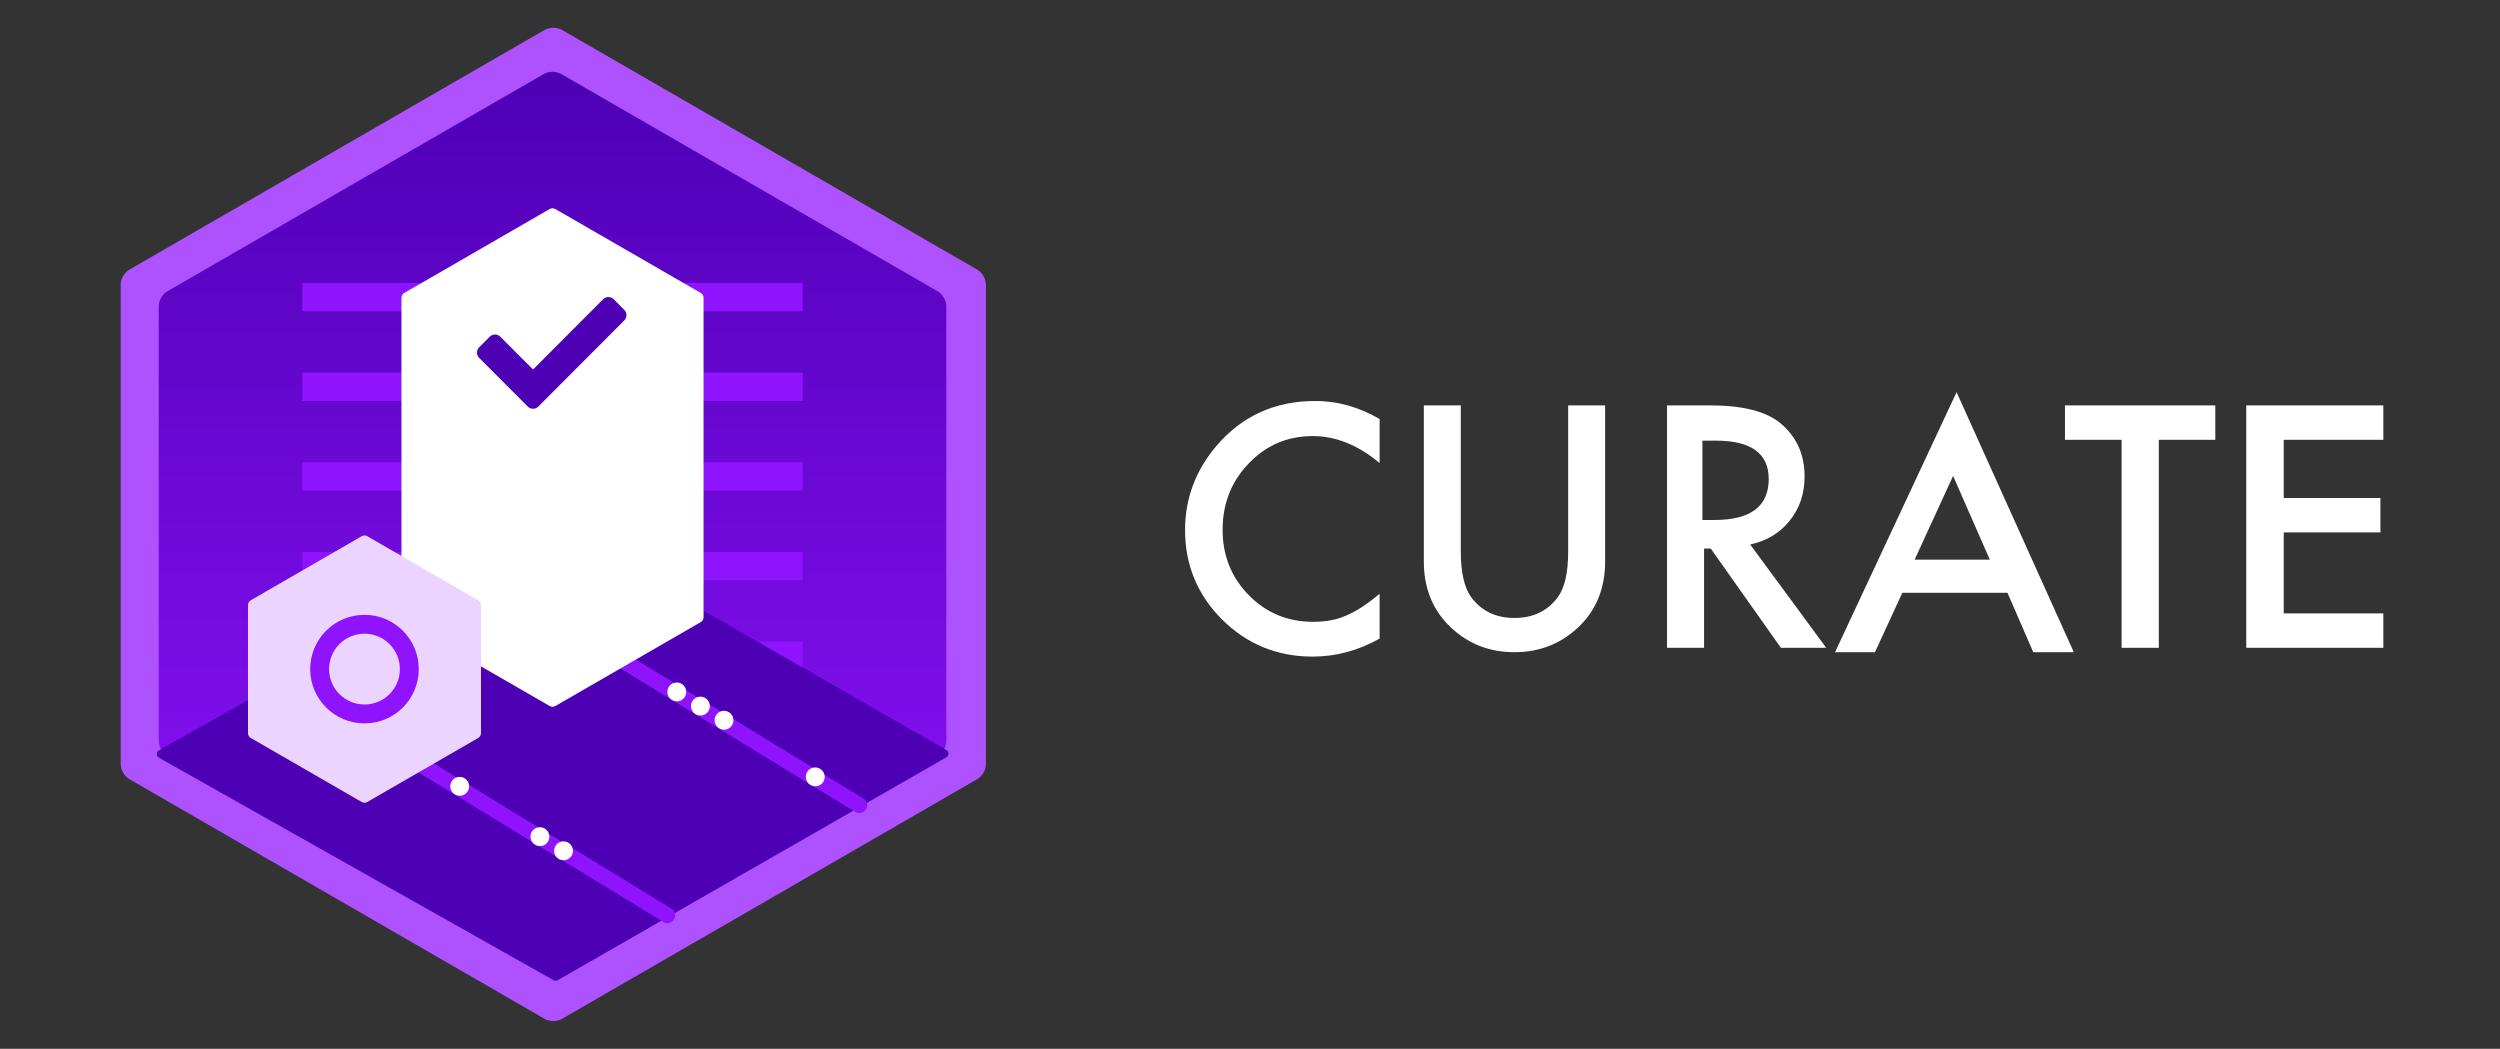 <?xml version="1.0" encoding="UTF-8"?>
<svg width="1907px" height="800px" viewBox="0 0 1907 800" version="1.1" xmlns="http://www.w3.org/2000/svg" xmlns:xlink="http://www.w3.org/1999/xlink">
    <rect x="0" y="0" width="1907" height="800" fill="#333333" stroke="none"/>
    <!-- Generator: Sketch 58 (84663) - https://sketch.com -->
    <title>logo-CURATE-white</title>
    <desc>Created with Sketch.</desc>
    <defs>
        <linearGradient x1="50%" y1="0%" x2="50%" y2="100%" id="linearGradient-1">
            <stop stop-color="#9013FE" offset="0%"></stop>
            <stop stop-color="#4D00B4" offset="100%"></stop>
        </linearGradient>
    </defs>
    <g id="logo-CURATE-white" stroke="none" stroke-width="1" fill="none" fill-rule="evenodd">
        <g id="CURATE-LOGO" transform="translate(41, 19)">
            <g id="Group-152">
                <path d="M387.992,4.006 L704.113,186.493 C708.408,188.973 711.054,193.555 711.054,198.514 L711.054,563.486 C711.054,568.445 708.408,573.027 704.113,575.507 L387.992,757.994 C383.698,760.473 378.407,760.473 374.113,757.994 L57.992,575.507 C53.697,573.027 51.051,568.445 51.051,563.486 L51.051,198.514 C51.051,193.555 53.697,188.973 57.992,186.493 L374.113,4.006 C378.407,1.527 383.698,1.527 387.992,4.006 Z" id="Polygon" fill="#AE52FF"></path>
                <path d="M387.392,37.606 L673.891,202.993 C678.186,205.473 680.832,210.055 680.832,215.014 L680.832,545.786 C680.832,550.745 678.186,555.327 673.891,557.807 L387.392,723.194 C383.098,725.673 377.807,725.673 373.513,723.194 L87.014,557.807 C82.719,555.327 80.073,550.745 80.073,545.786 L80.073,215.014 C80.073,210.055 82.719,205.473 87.014,202.993 L373.513,37.606 C377.807,35.127 383.098,35.127 387.392,37.606 Z" id="Polygon" fill="url(#linearGradient-1)" transform="translate(380.452, 380.4) scale(1, -1) translate(-380.452, -380.4) "></path>
                <rect id="Rectangle" fill="#9013FE" x="189.626" y="196.8" width="381.653" height="21.6"></rect>
                <rect id="Rectangle" fill="#9013FE" x="189.626" y="265.2" width="381.653" height="21.6"></rect>
                <rect id="Rectangle" fill="#9013FE" x="189.626" y="333.6" width="381.653" height="21.6"></rect>
                <rect id="Rectangle" fill="#9013FE" x="189.626" y="402" width="381.653" height="21.6"></rect>
                <rect id="Rectangle" fill="#9013FE" x="189.626" y="470.4" width="381.653" height="21.6"></rect>
                <path d="M381.266,728.706 L80.214,558.985 C78.673,558.117 78.128,556.163 78.996,554.622 C79.283,554.114 79.702,553.694 80.21,553.407 L382.853,382.2 L382.853,382.2 L680.899,553.121 C682.434,554.001 682.964,555.959 682.084,557.493 C681.802,557.987 681.393,558.396 680.899,558.679 L384.433,728.694 C383.453,729.256 382.25,729.26 381.266,728.706 Z" id="Path-114" fill="#4D00B4"></path>
                <path d="M221.303,535.52 L464.936,684.32 C467.765,686.048 471.458,685.156 473.186,682.328 C474.913,679.5 474.021,675.807 471.193,674.08 L227.559,525.28 C224.731,523.552 221.038,524.444 219.31,527.272 C217.582,530.1 218.475,533.793 221.303,535.52 Z" id="Path-115" fill="#9013FE" fill-rule="nonzero"></path>
                <path d="M367.723,451.52 L611.357,600.32 C614.185,602.048 617.878,601.156 619.606,598.328 C621.333,595.5 620.441,591.807 617.613,590.08 L373.979,441.28 C371.151,439.552 367.458,440.444 365.73,443.272 C364.003,446.1 364.895,449.793 367.723,451.52 Z" id="Path-115" fill="#9013FE" fill-rule="nonzero"></path>
                <path d="M382.587,140.432 L493.532,204.458 C494.854,205.221 495.668,206.631 495.668,208.157 L495.668,451.843 C495.668,453.369 494.854,454.779 493.532,455.542 L382.587,519.568 C381.266,520.33 379.639,520.33 378.318,519.568 L267.373,455.542 C266.051,454.779 265.237,453.369 265.237,451.843 L265.237,208.157 C265.237,206.631 266.051,205.221 267.373,204.458 L378.318,140.432 C379.639,139.67 381.266,139.67 382.587,140.432 Z" id="Polygon" fill="#FFFFFF" transform="translate(380.452, 330) scale(1, -1) translate(-380.452, -330) "></path>
                <path d="M361.569,291.127 L324.514,253.994 C322.288,251.764 322.288,248.146 324.514,245.915 L332.576,237.836 C334.802,235.605 338.412,235.605 340.638,237.836 L365.6,262.85 L419.066,209.273 C421.293,207.042 424.902,207.042 427.129,209.273 L435.191,217.352 C437.417,219.583 437.417,223.2 435.191,225.431 L369.631,291.127 C367.405,293.358 363.796,293.358 361.569,291.127 L361.569,291.127 Z" id="Path" fill="#4D00B4" fill-rule="nonzero"></path>
                <path d="M239.168,390.033 L323.764,438.867 C325.085,439.63 325.899,441.04 325.899,442.566 L325.899,540.234 C325.899,541.76 325.085,543.17 323.764,543.933 L239.168,592.767 C237.847,593.53 236.219,593.53 234.897,592.767 L150.302,543.933 C148.98,543.17 148.166,541.76 148.166,540.234 L148.166,442.566 C148.166,441.04 148.98,439.63 150.302,438.867 L234.897,390.033 C236.219,389.27 237.847,389.27 239.168,390.033 Z" id="Polygon" fill="#EBD4FF" transform="translate(237.033, 491.4) scale(1, -1) translate(-237.033, -491.4) "></path>
                <path d="M237.033,532.8 C259.9,532.8 278.438,514.265 278.438,491.4 C278.438,468.535 259.9,450 237.033,450 C214.165,450 195.627,468.535 195.627,491.4 C195.627,514.265 214.165,532.8 237.033,532.8 Z M237.033,518.4 C222.119,518.4 210.029,506.312 210.029,491.4 C210.029,476.488 222.119,464.4 237.033,464.4 C251.946,464.4 264.036,476.488 264.036,491.4 C264.036,506.312 251.946,518.4 237.033,518.4 Z" id="Oval" fill="#9013FE" fill-rule="nonzero"></path>
                <ellipse id="Oval" fill="#FFFFFF" cx="475.266" cy="508.8" rx="7.201" ry="7.2"></ellipse>
                <ellipse id="Oval" fill="#FFFFFF" cx="493.268" cy="519.6" rx="7.201" ry="7.2"></ellipse>
                <ellipse id="Oval" fill="#FFFFFF" cx="511.271" cy="530.4" rx="7.201" ry="7.2"></ellipse>
                <ellipse id="Oval" fill="#FFFFFF" cx="580.88" cy="573.6" rx="7.201" ry="7.2"></ellipse>
                <ellipse id="Oval" fill="#FFFFFF" cx="309.643" cy="580.8" rx="7.201" ry="7.2"></ellipse>
                <ellipse id="Oval" fill="#FFFFFF" cx="370.851" cy="619.2" rx="7.201" ry="7.2"></ellipse>
                <ellipse id="Oval" fill="#FFFFFF" cx="388.854" cy="630" rx="7.201" ry="7.2"></ellipse>
            </g>
            <path d="M1011.375,300.624 L1011.375,334.216 C994.967,320.504 977.991,313.647 960.445,313.647 C941.352,313.647 925.23,320.414 912.079,333.949 L911.587,334.46 C898.265,348.254 891.605,365.131 891.605,385.092 C891.605,404.809 898.265,421.443 911.587,434.994 C924.908,448.545 941.235,455.32 960.567,455.32 C970.558,455.32 979.046,453.697 986.032,450.451 C989.931,448.828 993.972,446.638 998.155,443.879 C1002.338,441.12 1006.745,437.793 1011.375,433.898 L1011.375,468.1 C995.129,477.269 978.072,481.853 960.202,481.853 C933.315,481.853 910.368,472.481 891.361,453.738 C872.435,434.832 862.972,412.031 862.972,385.335 C862.972,361.399 870.892,340.059 886.731,321.315 C906.226,298.352 931.447,286.871 962.395,286.871 C979.29,286.871 995.617,291.455 1011.375,300.624 Z M1073.292,290.232 L1073.292,401.607 C1073.292,417.495 1075.914,429.111 1081.156,436.456 C1088.98,447.075 1099.989,452.384 1114.185,452.384 C1128.461,452.384 1139.511,447.075 1147.334,436.456 C1152.577,429.351 1155.198,417.734 1155.198,401.607 L1155.198,290.232 L1183.388,290.232 L1183.388,409.271 C1183.388,428.752 1177.258,444.799 1164.998,457.414 C1151.206,471.465 1134.268,478.491 1114.185,478.491 C1094.101,478.491 1077.204,471.465 1063.493,457.414 C1051.233,444.799 1045.103,428.752 1045.103,409.271 L1045.103,290.232 L1073.292,290.232 Z M1294.046,396.333 L1352.028,475.129 L1317.457,475.129 L1263.964,399.446 L1258.87,399.446 L1258.87,475.129 L1230.607,475.129 L1230.607,290.232 L1263.722,290.232 C1288.467,290.232 1306.338,294.823 1317.336,304.004 C1329.466,314.223 1335.531,327.715 1335.531,344.48 C1335.531,357.573 1331.73,368.83 1324.129,378.25 C1316.527,387.671 1306.5,393.698 1294.046,396.333 Z M1257.589,377.638 L1266.833,377.638 C1294.399,377.638 1308.181,367.224 1308.181,346.394 C1308.181,326.882 1294.773,317.126 1267.957,317.126 L1257.589,317.126 L1257.589,377.638 Z M1490.305,433.166 L1410.1,433.166 L1389.229,478.491 L1358.773,478.491 L1451.477,280.147 L1540.904,478.491 L1509.963,478.491 L1490.305,433.166 Z M1476.821,407.894 L1448.825,344.021 L1419.484,407.894 L1476.821,407.894 Z M1605.739,316.458 L1605.739,475.129 L1577.375,475.129 L1577.375,316.458 L1534.159,316.458 L1534.159,290.232 L1648.834,290.232 L1648.834,316.458 L1605.739,316.458 Z M1777,316.458 L1701.037,316.458 L1701.037,360.886 L1774.791,360.886 L1774.791,387.112 L1701.037,387.112 L1701.037,448.904 L1777,448.904 L1777,475.129 L1672.443,475.129 L1672.443,290.232 L1777,290.232 L1777,316.458 Z" id="CURATE" fill="#FFFFFF" fill-rule="nonzero"></path>
        </g>
    </g>
</svg>